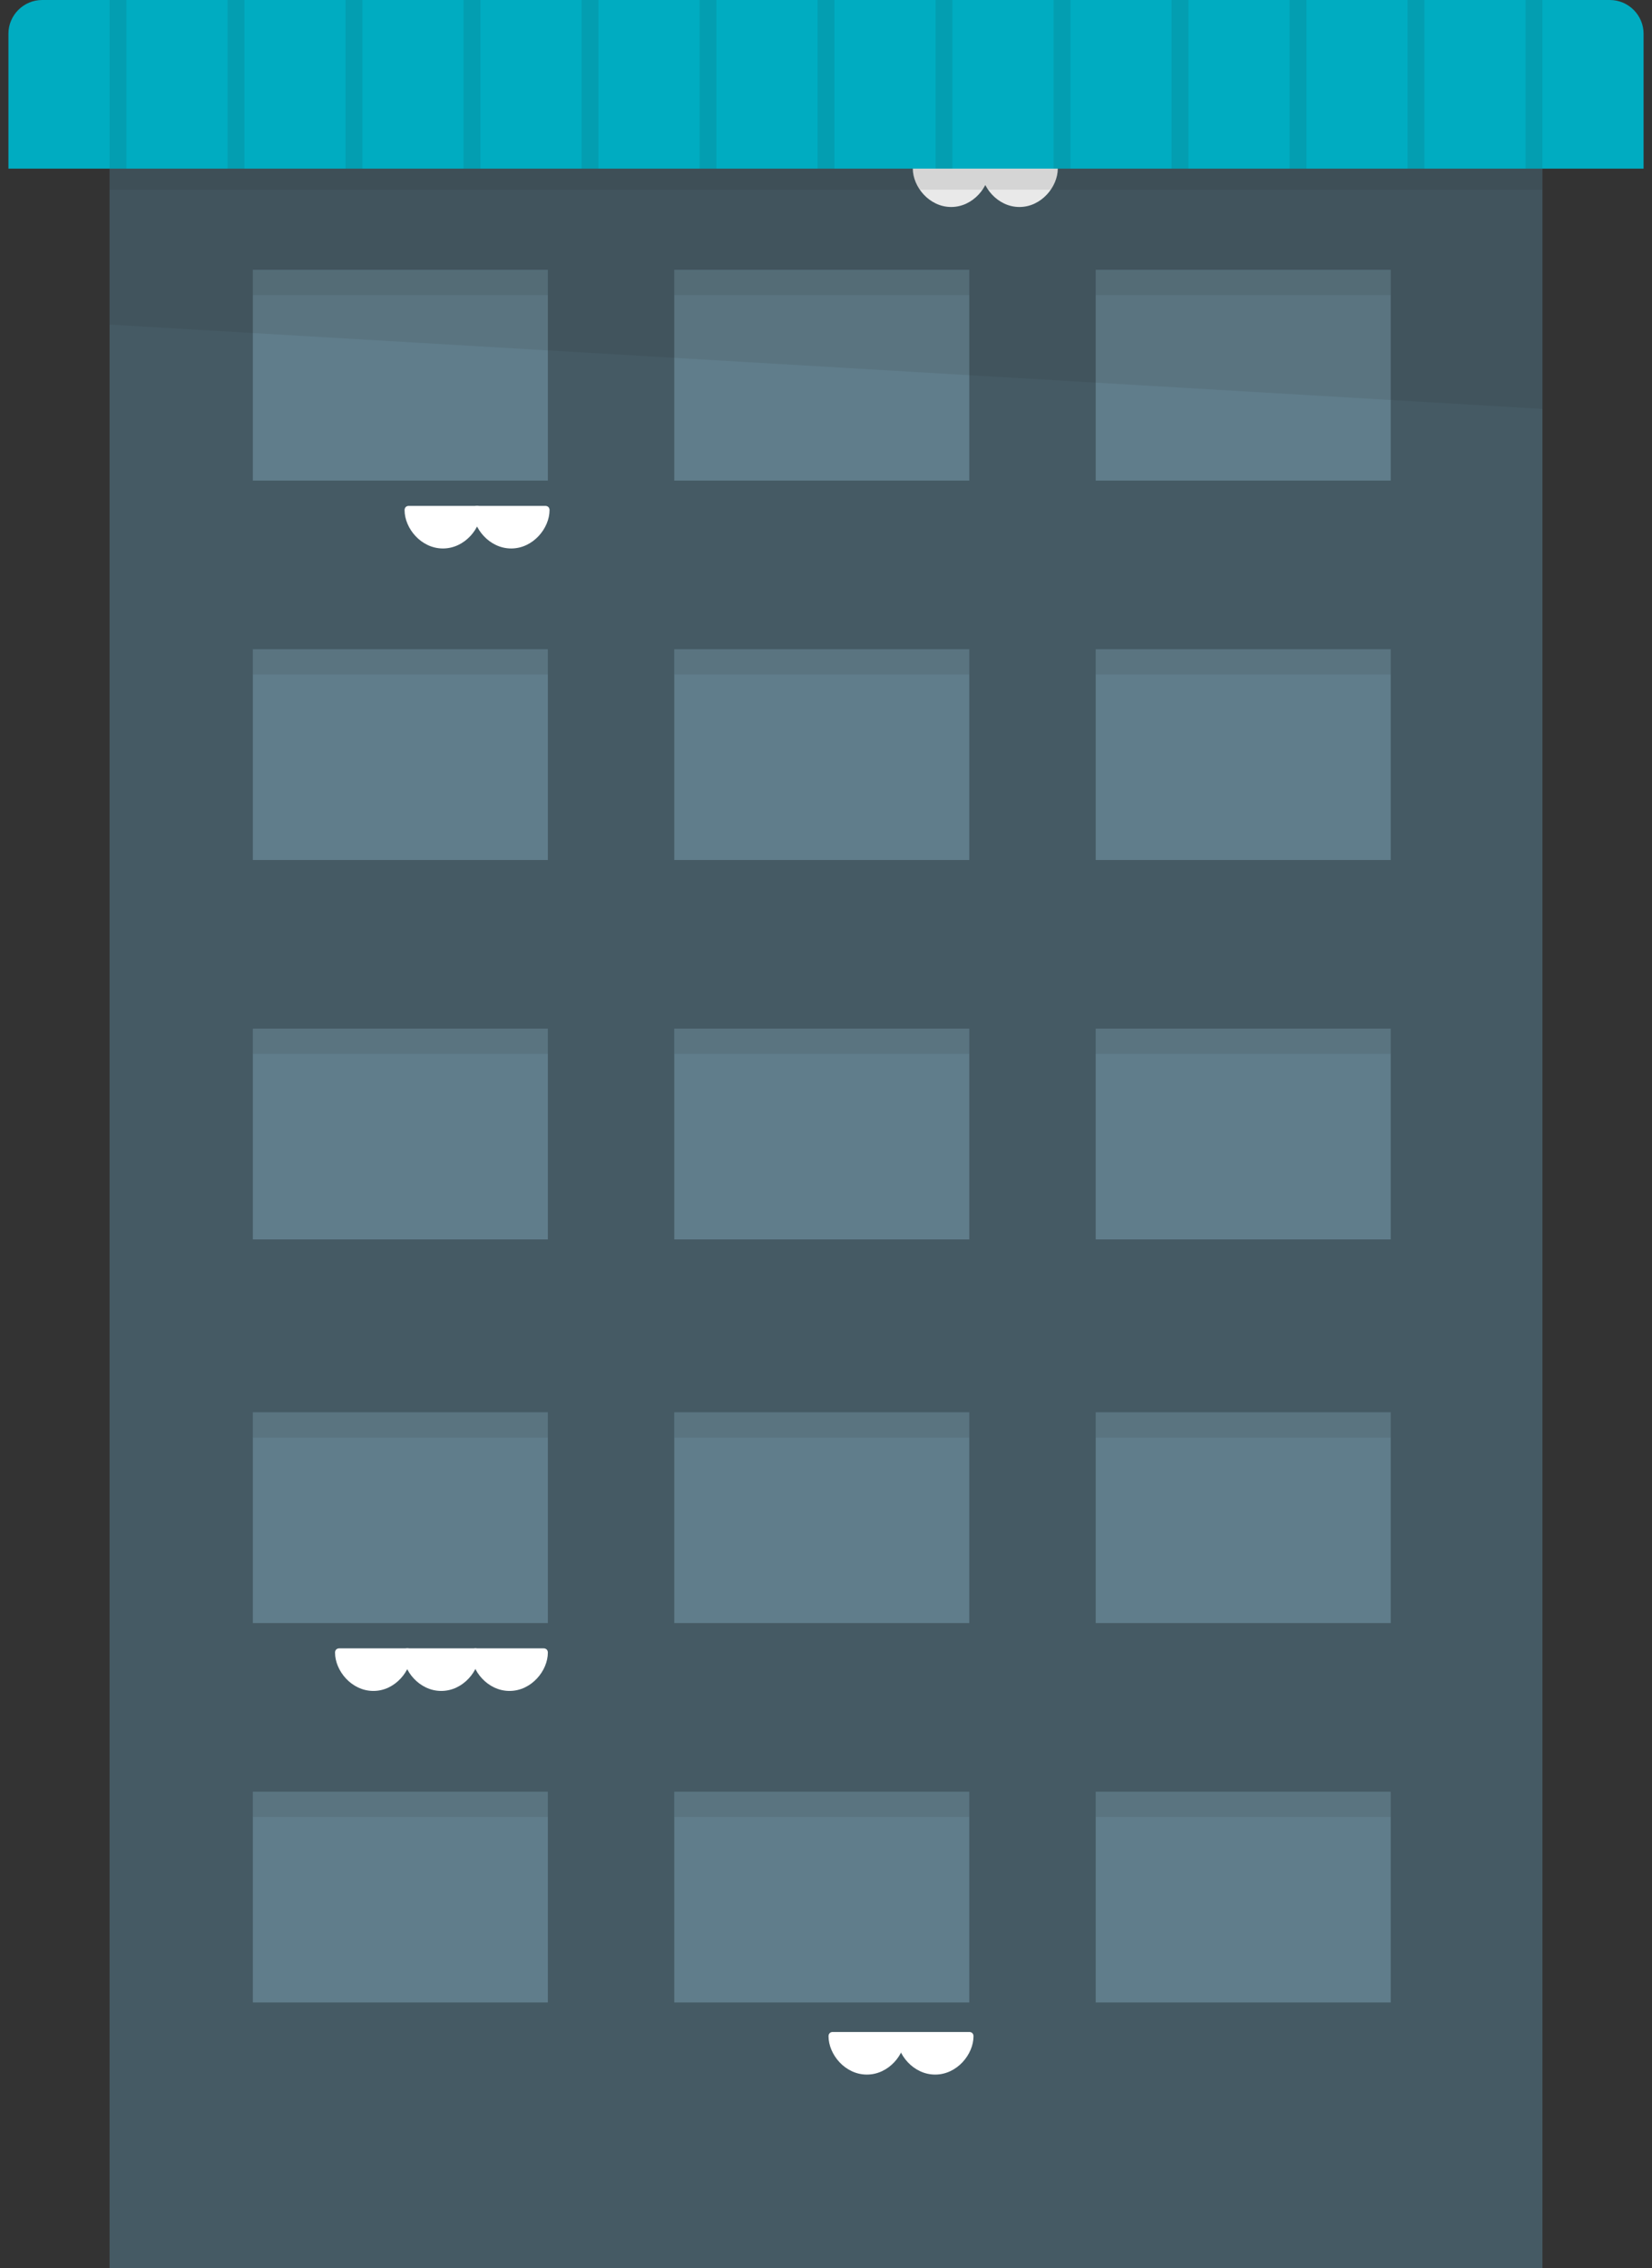 <svg xmlns="http://www.w3.org/2000/svg" viewBox="0 0 392 538"><rect x="0" y="0" width="392" height="538" fill="#333333" stroke="none"/><path fill="none" d="M0 2h392v536H0z"/><path fill="#455A64" d="M26 11h340v527H26z"/><path fill="#607D8B" d="M260 154h70v50h-70zm-200 0h70v50H60zm100 0h70v50h-70z"/><path fill="#231F20" d="M60 154h70v6H60zm100 0h70v6h-70zm100 0h70v6h-70z" opacity=".1"/><path fill="#607D8B" d="M260 425h70v50h-70zm-200 0h70v50H60zm100 0h70v50h-70z"/><path fill="#231F20" d="M60 425h70v6H60zm100 0h70v6h-70zm100 0h70v6h-70z" opacity=".1"/><path fill="#607D8B" d="M260 64h70v50h-70zM60 64h70v50H60zm100 0h70v50h-70z"/><path fill="#231F20" d="M60 64h70v6H60zm100 0h70v6h-70zm100 0h70v6h-70z" opacity=".1"/><g fill="#fff"><path d="M113.2 121c0 4-3.6 8.1-8.1 8.1S97 125 97 121h16.2z"/><path d="M105.1 130.1c-5.2 0-9.1-4.8-9.1-9.1 0-.6.4-1 1-1h16.2c.6 0 1 .4 1 1 0 4.3-3.9 9.1-9.1 9.1zm-7-8.1c.5 3 3.3 6.1 7 6.1s6.5-3 7-6.1h-14z"/><path d="M129.4 121c0 4-3.6 8.1-8.1 8.1s-8.1-4.1-8.1-8.1h16.2z"/><path d="M121.3 130.1c-5.2 0-9.1-4.8-9.1-9.1 0-.6.4-1 1-1h16.2c.6 0 1 .4 1 1 0 4.3-3.9 9.1-9.1 9.1zm-7-8.1c.5 3 3.3 6.1 7 6.1s6.5-3 7-6.1h-14z"/></g><g fill="#fff"><path d="M233.8 40c0 4-3.6 8.1-8.1 8.1s-8.1-4.1-8.1-8.1h16.2z"/><path d="M225.7 49.1c-5.2 0-9.1-4.8-9.1-9.1 0-.6.4-1 1-1h16.2c.6 0 1 .4 1 1 0 4.3-3.9 9.1-9.1 9.1zm-7-8.1c.5 3 3.3 6.1 7 6.1s6.5-3 7-6.1h-14z"/><path d="M250 40c0 4-3.6 8.1-8.1 8.1s-8.1-4.1-8.1-8.1H250z"/><path d="M241.9 49.1c-5.2 0-9.1-4.8-9.1-9.1 0-.6.4-1 1-1H250c.6 0 1 .4 1 1 0 4.3-3.9 9.1-9.1 9.1zm-7-8.1c.5 3 3.3 6.1 7 6.1s6.5-3 7-6.1h-14z"/></g><path fill="#607D8B" d="M260 244h70v50h-70zm-200 0h70v50H60zm100 0h70v50h-70z"/><path fill="#231F20" d="M60 244h70v6H60zm100 0h70v6h-70zm100 0h70v6h-70z" opacity=".1"/><g fill="#fff"><path d="M96.6 392c0 4-3.6 8.1-8.1 8.1s-8.1-4.1-8.1-8.1h16.2z"/><path d="M88.6 401.1c-5.2 0-9.1-4.8-9.1-9.1 0-.6.4-1 1-1h16.2c.6 0 1 .4 1 1-.1 4.3-3.9 9.1-9.1 9.1zm-7-8.1c.5 3 3.3 6.1 7 6.1s6.5-3 7-6.1h-14z"/><path d="M112.8 392c0 4-3.6 8.1-8.1 8.1s-8.1-4.1-8.1-8.1h16.2z"/><path d="M104.7 401.1c-5.2 0-9.1-4.8-9.1-9.1 0-.6.4-1 1-1h16.2c.6 0 1 .4 1 1 0 4.3-3.9 9.1-9.1 9.1zm-7-8.1c.5 3 3.3 6.1 7 6.1s6.5-3 7-6.1h-14z"/><path d="M129 392c0 4-3.6 8.1-8.1 8.1s-8.1-4.1-8.1-8.1H129z"/><path d="M120.9 401.1c-5.2 0-9.1-4.8-9.1-9.1 0-.6.4-1 1-1H129c.6 0 1 .4 1 1 0 4.3-3.9 9.1-9.1 9.1zm-7-8.1c.5 3 3.3 6.1 7 6.1s6.5-3 7-6.1h-14z"/></g><path fill="#607D8B" d="M260 335h70v50h-70zm-200 0h70v50H60zm100 0h70v50h-70z"/><path fill="#231F20" d="M60 335h70v6H60zm100 0h70v6h-70zm100 0h70v6h-70z" opacity=".1"/><g fill="#fff"><path d="M213.8 483c0 4-3.6 8.1-8.1 8.1s-8.1-4.1-8.1-8.1h16.2z"/><path d="M205.7 492.1c-5.2 0-9.1-4.8-9.1-9.1 0-.6.4-1 1-1h16.2c.6 0 1 .4 1 1 0 4.3-3.9 9.1-9.1 9.1zm-7-8.1c.5 3 3.3 6.1 7 6.1s6.5-3 7-6.1h-14z"/><path d="M230 483c0 4-3.6 8.1-8.1 8.1s-8.1-4.1-8.1-8.1H230z"/><path d="M221.9 492.1c-5.2 0-9.1-4.8-9.1-9.1 0-.6.4-1 1-1H230c.6 0 1 .4 1 1 0 4.3-3.9 9.1-9.1 9.1zm-7-8.1c.5 3 3.3 6.1 7 6.1s6.5-3 7-6.1h-14z"/></g><path fill="#231F20" d="M26 23h340v22H26z" opacity=".1"/><path fill="#231F20" d="M26 23v54l340 20V23z" opacity=".1"/><path fill="#00ACC1" d="M390 40V8c0-4.4-3.6-8-8-8H10C5.6 0 2 3.6 2 8v32h388z"/><path fill="#231F20" d="M362 0h4v40h-4zm-28 0h4v40h-4zm-28 0h4v40h-4zm-28 0h4v40h-4zm-28 0h4v40h-4zm-28 0h4v40h-4zm-28 0h4v40h-4zm-28 0h4v40h-4zm-28 0h4v40h-4zm-28 0h4v40h-4zM82 0h4v40h-4zM54 0h4v40h-4zM26 0h4v40h-4z" opacity=".1"/></svg>